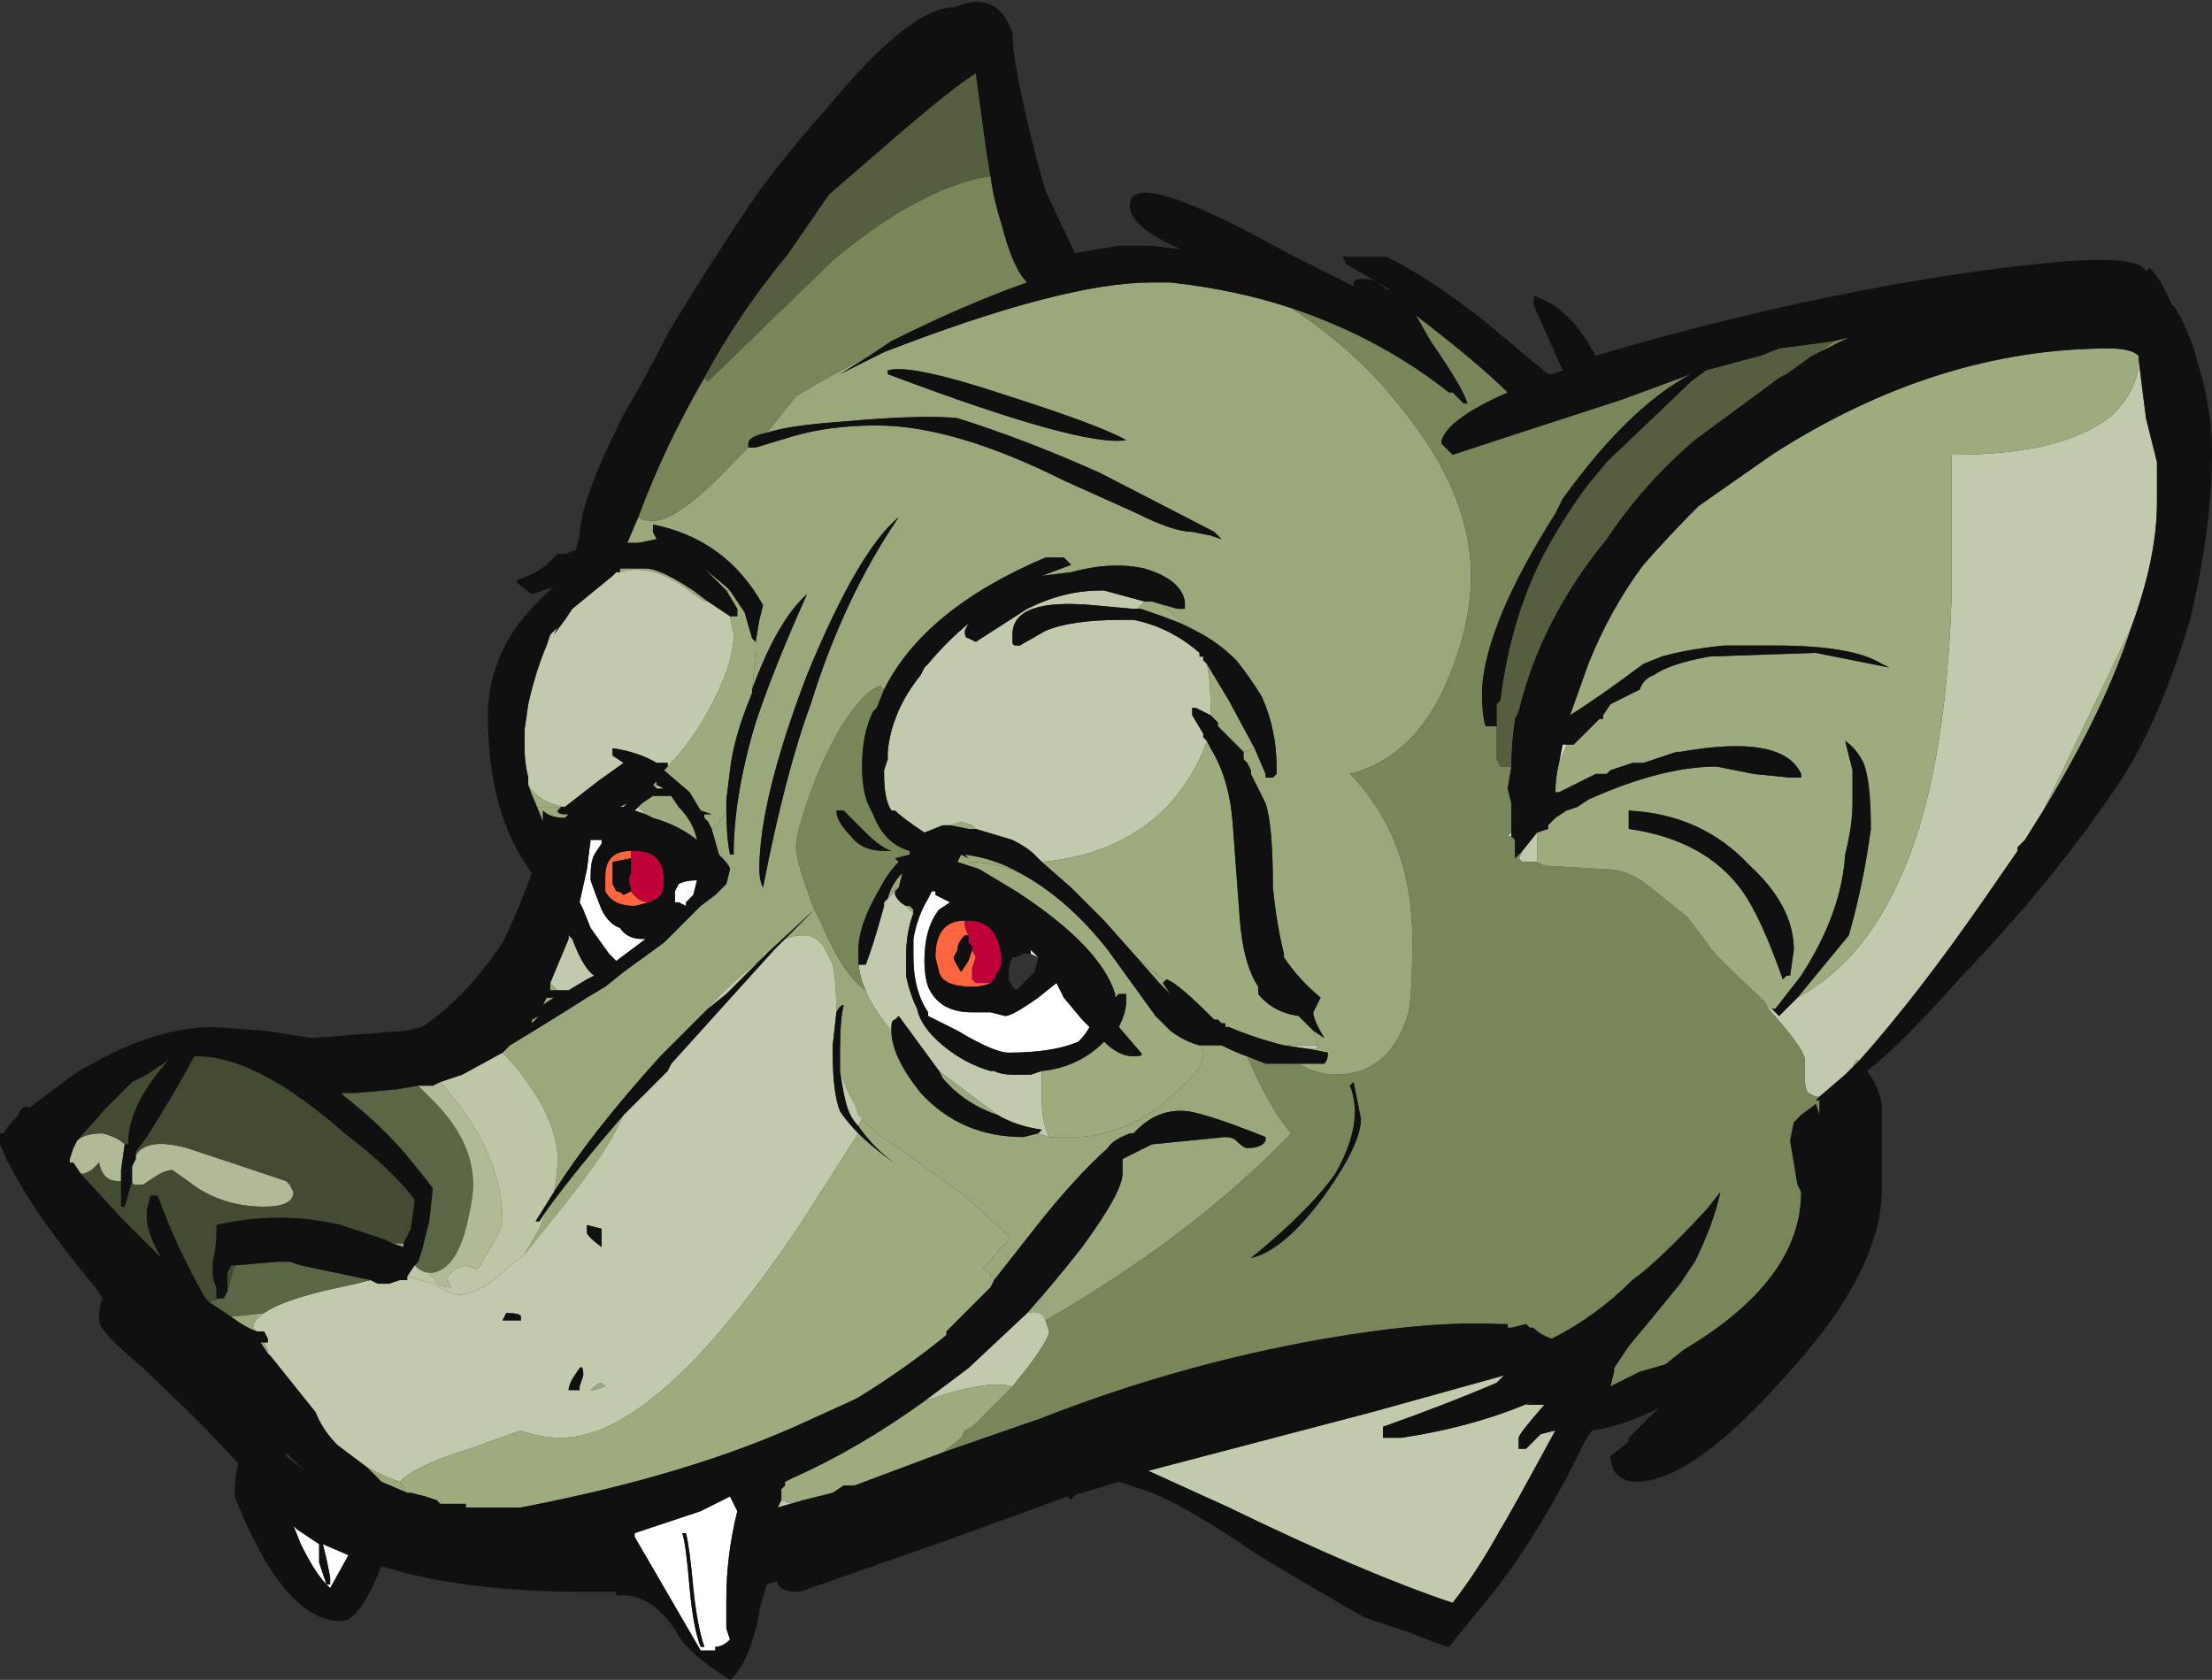 <?xml version="1.0" encoding="UTF-8" standalone="no"?>
<svg xmlns:ffdec="https://www.free-decompiler.com/flash" xmlns:xlink="http://www.w3.org/1999/xlink" ffdec:objectType="shape" height="22.9px" width="30.15px" xmlns="http://www.w3.org/2000/svg">
  <rect width="100%" height="100%" fill="#333333" stroke="none"/>
  <g transform="matrix(1.0, 0.0, 0.0, 1.0, -1.9, 23.15)">
    <path d="M13.75 -18.3 L13.35 -18.05 13.95 -18.35 Q16.4 -19.3 17.6 -19.3 L17.85 -19.3 Q18.75 -19.2 19.5 -18.95 20.35 -18.4 20.95 -17.65 21.95 -16.45 21.95 -15.3 21.95 -14.55 21.55 -13.7 21.1 -12.8 20.3 -12.6 20.55 -12.35 20.75 -12.0 21.15 -11.3 21.15 -10.35 21.15 -9.6 21.1 -9.35 20.85 -8.5 20.1 -8.5 19.85 -8.5 19.6 -8.65 L19.95 -8.65 Q20.0 -8.7 20.0 -8.8 L19.75 -8.85 19.85 -8.85 19.85 -8.9 19.85 -8.95 19.8 -9.1 19.95 -9.0 Q19.8 -9.25 19.8 -9.35 L19.9 -9.55 Q19.6 -9.8 19.4 -10.1 L19.4 -10.15 Q19.3 -10.55 19.25 -11.05 19.25 -11.9 19.15 -12.2 L18.95 -12.6 18.95 -12.65 18.9 -12.75 18.85 -12.8 18.85 -12.9 19.0 -12.95 19.15 -12.6 19.15 -12.55 19.25 -12.55 19.3 -12.6 19.3 -12.7 Q19.3 -13.2 19.1 -13.65 18.95 -13.9 18.75 -14.15 18.5 -14.4 18.2 -14.55 L18.05 -14.65 17.75 -14.9 17.6 -14.95 17.95 -14.85 18.05 -14.85 18.05 -14.95 Q18.0 -15.25 17.5 -15.4 17.05 -15.5 16.5 -15.35 L16.1 -15.3 16.5 -15.45 16.4 -15.55 16.15 -15.55 Q14.5 -14.85 13.95 -13.75 L13.9 -13.8 Q13.7 -13.75 13.4 -13.3 13.15 -12.9 12.95 -12.35 12.75 -11.8 12.75 -11.6 12.75 -11.4 13.0 -10.75 L12.35 -10.15 12.35 -10.2 12.25 -10.05 Q11.85 -9.75 11.5 -9.35 L10.9 -8.75 Q9.95 -7.7 9.45 -6.9 9.5 -7.15 9.5 -7.35 9.5 -7.7 9.25 -8.15 9.0 -8.55 8.75 -8.8 L8.85 -8.9 Q9.35 -9.2 9.9 -9.55 L10.15 -9.7 10.4 -9.9 10.95 -10.3 11.45 -10.8 11.65 -10.95 11.8 -11.1 11.85 -11.3 Q11.85 -11.35 11.7 -11.5 L11.6 -11.85 Q11.7 -11.9 11.8 -12.1 11.8 -11.75 11.85 -11.5 L11.9 -11.5 Q11.9 -12.3 12.2 -13.3 12.45 -14.05 12.9 -15.05 12.5 -14.7 12.15 -13.75 L12.15 -13.7 12.2 -14.3 12.2 -14.4 12.25 -14.7 12.3 -14.9 Q11.8 -15.8 10.8 -16.0 L10.8 -15.9 10.85 -15.8 10.6 -15.75 10.45 -15.75 10.6 -16.1 Q10.65 -16.05 10.8 -16.05 11.15 -16.05 11.9 -16.85 L12.1 -17.05 12.2 -17.05 12.7 -17.2 Q13.2 -17.35 13.85 -17.35 14.9 -17.35 16.4 -16.6 L17.4 -16.15 Q17.9 -15.9 18.15 -15.9 L18.4 -15.85 18.55 -15.8 18.45 -15.9 16.9 -16.7 Q15.9 -17.15 14.95 -17.45 14.45 -17.5 13.35 -17.4 12.65 -17.35 12.35 -17.25 L12.75 -17.75 Q13.25 -18.05 13.75 -18.3 M30.95 -14.6 Q30.6 -13.5 29.75 -12.1 L30.95 -14.6 M27.25 -8.7 L27.15 -8.6 27.2 -8.7 27.25 -8.7 M15.9 -5.25 Q16.3 -5.7 16.65 -6.15 17.2 -6.9 17.2 -7.15 L17.2 -7.35 17.6 -7.55 18.6 -7.65 Q18.7 -7.65 18.75 -7.6 18.85 -7.5 18.9 -7.5 19.1 -7.5 19.15 -7.6 L19.15 -7.65 Q18.4 -7.95 18.1 -8.0 17.7 -8.05 17.4 -7.75 L17.35 -7.7 17.3 -7.7 Q17.05 -7.6 17.0 -7.5 16.55 -7.1 16.0 -6.4 L15.45 -5.7 15.45 -5.75 15.4 -5.75 15.4 -5.8 15.3 -5.85 15.55 -6.15 Q15.65 -6.2 15.65 -6.3 L15.05 -6.85 14.15 -7.5 Q13.8 -7.7 13.6 -7.95 L13.55 -8.1 Q13.45 -8.25 13.35 -8.55 L13.35 -8.85 Q13.35 -9.25 13.4 -9.45 13.35 -9.45 13.3 -9.35 13.3 -9.75 13.25 -10.0 L13.15 -10.2 Q13.0 -10.5 12.6 -10.35 L13.0 -10.75 13.1 -10.55 Q13.4 -9.85 13.7 -9.65 13.8 -9.4 14.05 -9.1 14.05 -8.75 14.45 -8.25 15.0 -7.65 15.85 -7.65 L16.05 -7.7 16.2 -7.65 16.55 -7.65 Q17.15 -7.65 17.75 -8.1 L17.8 -8.15 Q18.1 -8.4 18.25 -8.6 L18.3 -8.75 18.3 -8.8 18.25 -8.9 18.55 -8.9 Q18.75 -8.8 18.9 -8.75 19.2 -8.05 19.5 -7.7 18.15 -6.3 16.15 -5.15 16.1 -5.3 15.9 -5.25 M7.45 -2.8 L7.1 -2.95 6.9 -3.15 7.1 -3.05 Q7.2 -3.0 7.35 -2.95 L7.45 -2.8 M5.55 -4.7 L5.45 -4.85 5.55 -4.85 5.5 -4.85 5.55 -4.75 5.55 -4.7 M5.4 -5.0 Q5.25 -5.05 5.05 -5.2 L5.5 -5.25 Q5.35 -5.15 5.35 -5.05 L5.4 -5.0 M3.9 -6.6 L3.9 -6.55 3.9 -6.6 M3.65 -6.45 L3.6 -6.5 3.65 -6.45 M7.4 -6.2 L7.4 -6.15 7.25 -6.2 7.4 -6.2 M6.6 -8.2 L6.55 -8.25 6.6 -8.2 M9.55 -12.15 L9.5 -12.1 Q9.5 -12.05 9.6 -12.05 L9.65 -12.05 9.6 -12.0 Q9.4 -12.0 9.3 -12.1 L9.3 -11.95 9.2 -12.2 9.2 -12.15 9.55 -12.15 M10.35 -15.35 L10.35 -15.4 10.7 -15.4 Q10.9 -15.4 11.35 -15.1 L11.55 -14.95 11.5 -14.95 11.15 -15.2 11.05 -15.25 Q10.7 -15.45 10.35 -15.35 M11.8 -15.1 L11.5 -15.4 11.8 -15.15 11.85 -15.1 11.8 -15.1 M14.0 -18.1 L14.0 -18.05 Q16.65 -17.05 17.25 -17.15 16.9 -17.35 15.65 -17.75 14.3 -18.2 14.0 -18.1 M14.85 -11.9 L15.0 -11.95 15.15 -11.9 15.2 -11.85 15.1 -11.85 14.85 -11.9 M14.0 -10.9 Q14.05 -11.1 14.2 -11.25 L14.15 -11.05 14.1 -11.05 14.1 -11.0 14.0 -10.9 M15.25 -11.3 L14.95 -11.4 15.0 -11.5 15.1 -11.45 15.05 -11.5 Q15.45 -11.45 15.8 -11.25 15.45 -11.4 15.1 -11.4 L15.25 -11.3 M17.8 -9.8 L17.75 -9.75 17.85 -9.6 17.7 -9.75 17.35 -10.15 17.45 -10.05 17.75 -9.8 17.8 -9.8 M10.85 -12.4 L10.8 -12.45 10.85 -12.5 10.85 -12.45 10.85 -12.4 M10.1 -11.65 L10.1 -11.7 10.1 -11.65 M10.7 -10.35 L10.7 -10.35 M9.35 -6.65 Q9.75 -7.2 10.4 -7.95 L10.3 -7.75 Q10.1 -7.35 9.45 -6.55 L9.05 -6.05 9.25 -6.4 9.35 -6.65 M9.4 -9.75 L9.45 -9.7 9.5 -9.65 9.4 -9.65 9.45 -9.7 9.4 -9.65 9.4 -9.75 M9.15 -9.25 L9.25 -9.3 9.15 -9.2 9.15 -9.25 M9.3 -9.45 L9.35 -9.55 9.45 -9.55 9.3 -9.45 M9.95 -4.2 Q10.05 -4.3 10.1 -4.3 L10.15 -4.25 10.0 -4.2 9.95 -4.2 M12.25 -11.3 Q12.25 -11.15 12.3 -11.05 12.6 -12.6 12.95 -13.55 13.4 -15.0 14.15 -16.1 13.6 -15.65 12.9 -13.95 12.25 -12.25 12.25 -11.3 M14.7 -8.55 L15.5 -7.95 Q15.05 -8.1 14.75 -8.45 L14.7 -8.55" fill="#9aa87b" fill-rule="evenodd" stroke="none"/>
    <path d="M10.7 -10.35 L10.3 -10.05 10.2 -10.15 9.95 -10.5 9.85 -10.75 9.8 -10.85 9.9 -11.3 9.95 -11.7 10.1 -11.7 10.1 -11.65 10.0 -11.5 Q9.95 -11.4 9.95 -11.2 L9.95 -11.15 Q10.0 -11.0 10.1 -10.75 10.2 -10.55 10.35 -10.5 10.45 -10.35 10.65 -10.35 L10.7 -10.35 M11.1 -11.0 L11.15 -11.1 Q11.25 -11.15 11.4 -11.15 L11.35 -10.95 11.25 -10.85 11.25 -10.8 11.15 -10.85 11.1 -10.85 11.1 -11.0 M11.25 -2.25 L11.2 -2.25 Q11.25 -2.1 11.3 -1.5 11.35 -0.95 11.45 -0.7 L11.5 -0.7 Q11.4 -1.0 11.35 -1.5 11.3 -2.05 11.25 -2.25 M10.55 -2.25 L11.45 -2.55 11.85 -2.75 11.95 -2.55 Q11.8 -1.95 11.8 -1.35 L11.8 -0.95 11.85 -0.8 Q11.75 -0.7 11.65 -0.7 L11.65 -0.65 11.45 -0.65 10.55 -2.2 10.55 -2.25 M6.35 -1.9 L6.3 -2.1 6.65 -1.95 6.4 -1.5 6.35 -1.55 6.4 -1.55 6.4 -1.65 6.35 -1.9 M6.25 -2.1 L6.25 -1.85 6.35 -1.55 Q6.2 -1.7 6.0 -2.1 L5.9 -2.35 5.95 -2.3 6.25 -2.1 M14.65 -11.0 L14.65 -10.95 14.85 -10.85 14.7 -10.75 Q14.5 -10.5 14.5 -10.05 14.5 -9.85 14.55 -9.7 14.7 -9.35 15.15 -9.35 L15.4 -9.35 15.6 -9.3 Q15.7 -9.3 16.05 -9.55 L16.3 -9.75 16.4 -9.55 16.65 -9.25 16.75 -9.15 Q16.7 -9.05 16.6 -8.95 16.25 -8.8 15.65 -8.8 15.45 -8.8 14.95 -9.1 L14.55 -9.3 14.55 -9.35 Q14.35 -9.65 14.35 -10.1 L14.35 -10.35 Q14.4 -10.65 14.55 -10.9 L14.6 -11.0 14.65 -11.0 M15.95 -10.15 L15.95 -10.2 16.05 -10.1 15.95 -10.15" fill="#ffffff" fill-rule="evenodd" stroke="none"/>
    <path d="M22.65 -11.55 L22.85 -11.8 22.85 -11.75 Q22.85 -11.55 22.85 -11.4 L22.65 -11.4 22.6 -11.45 22.65 -11.55 M31.05 -18.25 L31.15 -17.45 31.3 -16.85 31.3 -16.3 Q31.3 -15.55 30.95 -14.6 L29.75 -12.1 29.5 -11.7 29.4 -11.6 29.4 -11.55 28.95 -10.9 Q28.05 -9.6 27.25 -8.7 L27.2 -8.7 27.15 -8.6 27.05 -8.5 26.7 -8.2 26.65 -8.2 26.55 -8.25 Q26.5 -8.3 26.5 -8.45 L26.5 -8.7 Q26.5 -8.85 26.0 -9.4 L26.1 -9.4 26.05 -9.4 26.15 -9.3 26.4 -9.55 Q27.7 -10.25 28.2 -12.4 28.45 -13.5 28.5 -15.0 L28.5 -16.95 Q30.05 -16.95 30.7 -17.5 31.0 -17.8 31.05 -18.15 L31.05 -18.25 M12.85 -2.7 L12.5 -2.6 12.55 -2.7 12.7 -2.65 12.8 -2.7 12.85 -2.7 M14.5 -4.05 L15.1 -4.5 15.9 -5.25 Q16.1 -5.3 16.15 -5.15 L16.2 -5.0 Q16.2 -4.9 15.9 -4.5 L15.7 -4.25 Q15.35 -4.35 14.5 -4.05 M15.45 -5.7 L15.4 -5.6 15.4 -5.65 15.45 -5.7 15.45 -5.75 15.45 -5.7 M6.9 -3.15 L6.5 -3.45 Q6.3 -3.65 6.2 -3.9 L5.6 -4.65 5.55 -4.7 5.55 -4.75 5.5 -4.85 5.55 -4.85 5.55 -4.9 5.5 -5.0 5.4 -5.0 5.35 -5.05 Q5.35 -5.15 5.5 -5.25 5.7 -5.4 6.3 -5.55 L6.75 -5.65 6.95 -5.7 7.05 -5.65 7.2 -5.65 7.35 -5.7 7.45 -5.7 7.45 -5.75 7.8 -5.65 Q8.05 -5.5 8.15 -5.5 8.4 -5.5 8.75 -5.8 L8.8 -5.85 9.05 -6.05 9.45 -6.55 Q10.1 -7.35 10.3 -7.75 L10.4 -7.95 11.0 -8.55 11.05 -8.65 12.45 -10.2 12.6 -10.35 Q13.0 -10.5 13.15 -10.2 L13.25 -10.0 Q13.3 -9.75 13.3 -9.35 L13.25 -8.9 13.25 -8.8 Q13.25 -8.25 13.35 -8.0 13.45 -7.85 13.6 -7.7 L12.8 -6.45 Q10.85 -3.55 9.55 -3.55 9.25 -3.55 9.0 -3.65 L8.3 -3.4 Q7.65 -3.2 7.4 -3.0 L7.35 -2.95 Q7.2 -3.0 7.1 -3.05 L6.9 -3.15 M11.0 -12.7 L11.0 -12.75 10.85 -12.75 Q10.6 -12.9 10.25 -12.95 L10.25 -12.85 10.4 -12.75 10.05 -12.5 9.6 -12.15 Q9.25 -12.2 9.1 -12.45 L9.1 -12.55 Q9.05 -12.75 9.05 -12.95 L9.05 -13.2 9.1 -13.55 Q9.2 -14.0 9.35 -14.35 L9.4 -14.5 9.5 -14.6 9.45 -14.5 9.6 -14.7 9.7 -14.85 10.25 -15.3 10.3 -15.35 10.35 -15.35 Q10.7 -15.45 11.05 -15.25 L11.15 -15.2 11.5 -14.95 11.55 -14.95 11.85 -14.75 11.9 -14.5 Q11.9 -14.0 11.4 -13.2 11.2 -12.9 11.0 -12.7 M14.85 -11.9 L14.75 -11.9 14.5 -11.8 Q14.2 -12.0 14.1 -12.1 L14.05 -12.1 Q13.95 -12.25 13.95 -12.6 L13.95 -12.65 14.0 -12.8 14.0 -12.9 Q14.05 -13.45 14.45 -13.95 L14.5 -14.05 14.55 -14.1 Q14.8 -14.4 15.1 -14.65 L15.05 -14.55 Q15.05 -14.45 15.1 -14.45 L15.2 -14.4 15.9 -14.85 Q16.4 -15.1 16.9 -15.1 L16.95 -15.1 17.5 -14.95 17.4 -14.85 17.35 -14.85 16.8 -14.9 Q15.7 -15.0 15.7 -14.5 L15.7 -14.4 Q15.7 -14.35 15.75 -14.35 L15.8 -14.35 16.15 -14.55 Q16.5 -14.7 17.2 -14.7 L17.35 -14.7 Q17.85 -14.6 18.25 -14.25 L18.25 -14.2 18.3 -14.2 18.3 -14.15 18.35 -14.1 Q18.4 -13.85 18.4 -13.55 L18.4 -13.4 18.2 -13.5 18.15 -13.5 18.15 -13.4 18.3 -13.15 18.3 -13.1 18.35 -13.05 Q18.2 -12.6 17.85 -12.2 17.2 -11.5 16.1 -11.4 L16.0 -11.5 Q15.9 -11.6 15.7 -11.7 L15.2 -11.85 15.15 -11.9 15.0 -11.95 14.85 -11.9 M13.6 -10.1 L13.6 -10.0 13.7 -10.0 Q13.8 -10.25 13.95 -10.8 L13.95 -10.85 14.0 -10.9 14.1 -11.0 14.1 -10.95 Q14.15 -10.85 14.25 -10.8 L14.35 -10.7 Q14.25 -10.45 14.25 -10.1 L14.25 -9.85 Q14.3 -9.6 14.4 -9.4 14.45 -9.15 14.75 -8.9 15.05 -8.65 15.4 -8.55 L15.45 -8.55 Q15.55 -8.5 15.7 -8.5 L15.95 -8.5 16.1 -8.55 16.1 -8.15 Q16.1 -7.85 16.2 -7.65 L16.05 -7.7 16.1 -7.75 Q15.75 -7.8 15.5 -7.95 L14.7 -8.55 14.15 -9.3 14.1 -9.25 Q14.05 -9.25 14.05 -9.15 L14.05 -9.1 Q13.8 -9.4 13.7 -9.65 13.6 -9.85 13.6 -10.1 L13.6 -10.1 M19.75 -8.85 L19.4 -8.9 19.85 -8.9 19.85 -8.85 19.75 -8.85 M19.4 -10.15 L19.4 -10.1 19.4 -10.15 M10.85 -12.4 L10.85 -12.45 10.95 -12.4 10.85 -12.4 M10.6 -12.15 L10.7 -12.05 10.55 -12.1 10.6 -12.15 M11.4 -11.7 L11.4 -11.7 M10.4 -12.15 L10.35 -12.15 10.45 -12.2 10.4 -12.15 M12.35 -10.15 L11.8 -9.6 11.55 -9.4 11.5 -9.35 Q11.85 -9.75 12.25 -10.05 L12.35 -10.2 12.35 -10.15 M9.4 -9.75 L9.65 -10.35 9.65 -10.4 9.7 -10.35 Q9.85 -9.95 10.0 -9.85 L9.9 -9.8 9.65 -9.65 9.5 -9.65 9.45 -9.7 9.4 -9.75 M9.45 -9.7 L9.45 -9.7 M9.9 -6.45 L9.9 -6.35 Q9.9 -6.3 10.1 -6.15 L10.1 -6.4 9.9 -6.45 M9.8 -4.2 L9.8 -4.25 9.85 -4.4 Q9.85 -4.55 9.8 -4.5 L9.7 -4.35 Q9.65 -4.25 9.65 -4.2 L9.8 -4.2 M8.75 -5.15 L9.0 -5.15 9.0 -5.2 Q9.0 -5.25 8.8 -5.25 L8.75 -5.15 M9.95 -4.2 L10.0 -4.2 10.15 -4.25 10.1 -4.3 Q10.05 -4.3 9.95 -4.2 M13.35 -8.55 Q13.45 -8.25 13.55 -8.1 L13.6 -7.95 13.65 -7.9 13.6 -7.8 Q13.5 -7.9 13.45 -8.05 13.4 -8.2 13.35 -8.55 M20.75 -3.55 L21.0 -3.55 Q22.0 -3.7 22.8 -4.05 L22.7 -4.0 22.95 -4.0 Q22.6 -3.6 22.6 -3.55 22.6 -3.45 22.6 -3.4 L22.7 -3.4 22.9 -3.6 23.1 -3.65 Q22.45 -2.45 22.35 -2.3 22.05 -1.75 21.7 -1.3 20.5 -1.7 18.65 -2.6 L17.55 -3.1 20.6 -3.9 22.4 -4.4 22.3 -4.3 Q21.6 -4.0 20.75 -3.7 L20.75 -3.55" fill="#c2caae" fill-rule="evenodd" stroke="none"/>
    <path d="M5.05 -5.2 L4.75 -5.4 4.9 -5.45 4.95 -5.45 5.0 -5.55 5.1 -5.9 5.7 -5.95 5.85 -5.95 6.0 -5.9 6.95 -5.7 6.75 -5.65 6.3 -5.55 Q5.7 -5.4 5.5 -5.25 L5.05 -5.2 M7.55 -5.9 L7.6 -5.95 7.65 -6.1 Q7.7 -6.3 7.75 -6.5 L7.8 -6.95 Q7.65 -7.15 7.4 -7.45 7.05 -7.85 6.6 -8.2 L6.55 -8.25 6.75 -8.25 7.3 -8.3 7.6 -8.35 7.8 -8.15 Q8.35 -7.6 8.35 -7.0 8.35 -6.8 8.25 -6.4 8.1 -5.85 7.8 -5.8 L7.75 -5.8 Q7.65 -5.8 7.55 -5.9" fill="#5b6644" fill-rule="evenodd" stroke="none"/>
    <path d="M3.0 -7.15 L2.9 -7.3 2.85 -7.3 Q2.85 -7.4 2.9 -7.5 L2.95 -7.6 Q3.05 -7.7 3.3 -7.7 3.5 -7.65 3.6 -7.55 L3.55 -7.2 3.55 -7.05 3.5 -7.05 Q3.3 -7.05 3.25 -7.3 L3.15 -7.2 3.05 -7.15 3.0 -7.15 M3.7 -7.05 L3.7 -7.25 3.75 -7.35 3.75 -7.4 Q3.9 -7.65 4.45 -7.5 4.9 -7.35 5.8 -7.05 L5.85 -7.0 5.9 -6.9 Q5.9 -6.7 5.5 -6.7 5.0 -6.7 4.6 -6.95 L4.25 -7.2 Q4.15 -7.2 4.0 -7.1 L3.85 -7.0 3.75 -7.0 Q3.7 -7.0 3.7 -7.05 M7.6 -8.35 L7.8 -8.35 7.9 -8.4 8.15 -8.1 Q8.75 -7.3 8.75 -6.5 8.75 -6.4 8.5 -6.0 L8.45 -5.9 8.4 -5.85 8.25 -5.9 8.1 -5.85 8.0 -5.75 8.0 -5.7 8.05 -5.6 Q7.85 -5.6 7.8 -5.75 7.75 -5.75 7.75 -5.8 L7.8 -5.8 Q8.1 -5.85 8.25 -6.4 8.35 -6.8 8.35 -7.0 8.35 -7.6 7.8 -8.15 L7.6 -8.35" fill="#b0ba96" fill-rule="evenodd" stroke="none"/>
    <path d="M7.45 -5.75 L7.55 -5.9 Q7.65 -5.8 7.75 -5.8 7.75 -5.75 7.8 -5.75 7.85 -5.6 8.05 -5.6 L8.0 -5.7 8.0 -5.75 8.1 -5.85 8.25 -5.9 8.4 -5.85 8.45 -5.9 8.5 -6.0 Q8.75 -6.4 8.75 -6.5 8.75 -7.3 8.15 -8.1 L7.9 -8.4 8.2 -8.5 8.75 -8.8 Q9.0 -8.55 9.25 -8.15 9.5 -7.7 9.5 -7.35 9.5 -7.15 9.45 -6.9 L9.2 -6.5 9.25 -6.5 9.35 -6.65 9.25 -6.4 9.05 -6.05 8.8 -5.85 8.75 -5.8 Q8.4 -5.5 8.15 -5.5 8.05 -5.5 7.8 -5.65 L7.45 -5.75" fill="#bec6a8" fill-rule="evenodd" stroke="none"/>
    <path d="M4.75 -5.4 L4.7 -5.45 Q4.3 -6.15 4.05 -6.85 L3.95 -6.85 3.9 -6.65 3.9 -6.6 3.9 -6.55 Q3.9 -6.35 4.1 -6.0 L3.65 -6.45 3.6 -6.5 3.55 -6.55 3.0 -7.15 3.05 -7.15 3.15 -7.2 3.25 -7.3 Q3.3 -7.05 3.5 -7.05 L3.55 -7.05 3.55 -6.7 3.6 -6.7 3.7 -7.05 Q3.7 -7.0 3.75 -7.0 L3.85 -7.0 4.0 -7.1 Q4.15 -7.2 4.25 -7.2 L4.6 -6.95 Q5.0 -6.7 5.5 -6.7 5.9 -6.7 5.9 -6.9 L5.85 -7.0 5.8 -7.05 Q4.9 -7.35 4.45 -7.5 3.9 -7.65 3.75 -7.4 L3.75 -7.45 3.9 -7.65 Q4.25 -8.2 4.55 -8.75 L4.6 -8.75 Q5.4 -8.75 6.6 -7.7 7.25 -7.2 7.55 -6.8 L7.55 -6.75 7.5 -6.4 7.4 -6.2 7.25 -6.2 7.15 -6.25 6.55 -6.45 Q5.7 -6.65 4.85 -6.45 L4.85 -6.35 Q4.85 -6.15 4.8 -5.95 L4.8 -5.8 Q4.8 -5.7 4.85 -5.6 L4.85 -5.45 4.9 -5.45 4.75 -5.4 M2.85 -7.3 L2.85 -7.35 2.9 -7.5 Q2.85 -7.4 2.85 -7.3 M2.95 -7.6 L3.35 -8.05 3.7 -8.4 3.9 -8.5 Q4.05 -8.6 4.2 -8.7 3.7 -8.15 3.65 -7.65 L3.65 -7.55 3.6 -7.55 Q3.5 -7.65 3.3 -7.7 3.05 -7.7 2.95 -7.6 M5.0 -5.55 L5.0 -5.8 5.05 -5.9 5.1 -5.9 5.0 -5.55" fill="#434b32" fill-rule="evenodd" stroke="none"/>
    <path d="M10.75 -10.85 L10.55 -10.8 Q10.25 -10.8 10.15 -11.0 10.15 -11.05 10.15 -11.2 10.15 -11.55 10.5 -11.55 L10.5 -11.45 10.25 -11.4 10.25 -11.1 10.3 -11.0 Q10.35 -11.0 10.4 -10.95 L10.5 -11.0 Q10.6 -10.85 10.75 -10.85 M15.4 -9.75 Q15.3 -9.7 15.15 -9.7 14.75 -9.7 14.7 -9.9 L14.65 -10.1 Q14.65 -10.6 15.05 -10.6 L15.05 -10.55 Q15.05 -10.5 15.1 -10.4 L15.05 -10.4 Q14.95 -10.3 14.95 -10.2 L14.9 -10.1 Q14.9 -10.05 15.0 -9.9 L15.1 -10.05 15.15 -10.2 15.2 -10.1 15.15 -9.95 Q15.15 -9.85 15.15 -9.8 L15.2 -9.75 15.4 -9.75" fill="#ff6640" fill-rule="evenodd" stroke="none"/>
    <path d="M10.5 -11.55 L10.55 -11.55 Q10.95 -11.55 10.95 -11.15 10.95 -10.95 10.85 -10.9 L10.75 -10.85 Q10.6 -10.85 10.5 -11.0 L10.5 -11.05 Q10.45 -11.15 10.5 -11.25 L10.5 -11.45 10.5 -11.55 M15.05 -10.6 L15.1 -10.6 Q15.5 -10.6 15.55 -10.1 L15.55 -10.0 15.45 -9.8 15.4 -9.75 15.2 -9.75 15.15 -9.8 Q15.15 -9.85 15.15 -9.95 L15.2 -10.1 15.15 -10.2 15.15 -10.25 15.1 -10.3 15.1 -10.4 Q15.05 -10.5 15.05 -10.55 L15.05 -10.6" fill="#bf0039" fill-rule="evenodd" stroke="none"/>
    <path d="M22.5 -11.8 L22.5 -11.75 22.45 -11.75 22.5 -11.8 M23.15 -12.75 L23.2 -13.0 23.3 -13.0 23.25 -13.0 23.15 -12.75" fill="#e4e4d1" fill-rule="evenodd" stroke="none"/>
    <path d="M11.5 -18.0 L11.55 -17.95 13.25 -19.6 Q14.45 -20.6 15.4 -20.75 15.45 -20.4 15.55 -20.1 15.7 -19.5 15.9 -19.3 15.05 -19.0 14.05 -18.5 L13.75 -18.3 Q13.25 -18.05 12.75 -17.75 L12.35 -17.25 Q12.1 -17.2 12.1 -17.1 L12.1 -17.05 11.9 -16.85 Q11.15 -16.05 10.8 -16.05 10.65 -16.05 10.6 -16.1 10.95 -17.05 11.5 -18.0 M19.5 -18.95 Q20.7 -18.55 21.65 -17.8 L21.7 -17.8 21.85 -17.65 21.9 -17.65 Q21.85 -17.85 21.4 -18.5 L21.2 -18.85 Q22.05 -18.2 22.45 -17.8 21.65 -17.45 21.55 -17.15 L21.55 -17.1 21.7 -16.95 Q22.15 -17.1 24.0 -17.7 L24.95 -18.05 Q24.1 -17.6 23.2 -16.35 L23.1 -16.15 Q22.15 -14.65 22.1 -13.75 L22.1 -13.7 Q22.1 -13.4 22.15 -13.25 L22.3 -13.25 22.3 -13.55 22.3 -12.8 22.35 -12.7 22.5 -12.7 22.45 -12.4 22.5 -12.2 22.5 -11.8 22.45 -11.75 22.5 -11.75 22.55 -11.7 22.55 -11.45 22.65 -11.55 22.6 -11.45 22.65 -11.4 22.85 -11.4 22.95 -11.35 23.8 -11.3 Q24.1 -11.3 24.4 -11.05 L24.9 -10.65 25.2 -10.25 Q25.25 -10.15 25.95 -9.5 L26.0 -9.4 Q26.5 -8.85 26.5 -8.7 L26.5 -8.45 Q26.5 -8.3 26.55 -8.25 L26.65 -8.2 26.7 -8.2 26.65 -8.15 26.7 -8.15 26.7 -7.95 26.65 -8.1 26.45 -7.95 26.35 -7.85 26.3 -7.6 26.4 -7.0 26.45 -6.9 Q26.45 -5.7 24.85 -4.75 L24.6 -4.55 24.25 -4.45 23.85 -4.25 23.9 -4.45 23.9 -4.5 24.1 -4.8 24.35 -5.1 24.8 -5.65 25.0 -5.95 Q25.25 -6.45 25.35 -6.9 L25.15 -6.65 Q24.5 -5.95 24.15 -5.7 23.65 -5.2 23.05 -4.9 22.9 -4.95 22.8 -5.05 L22.75 -5.05 22.7 -5.1 22.5 -5.05 22.45 -5.05 22.45 -5.1 22.35 -5.1 Q21.4 -5.15 19.95 -4.9 17.95 -4.55 16.05 -3.8 L15.9 -3.75 14.75 -3.35 15.0 -3.55 15.05 -3.65 15.15 -3.7 15.7 -4.25 15.9 -4.5 Q16.2 -4.9 16.2 -5.0 L16.15 -5.15 Q18.15 -6.3 19.5 -7.7 19.2 -8.05 18.9 -8.75 L19.15 -8.65 19.6 -8.65 Q19.85 -8.5 20.1 -8.5 20.85 -8.5 21.1 -9.35 21.15 -9.6 21.15 -10.35 21.15 -11.3 20.75 -12.0 20.55 -12.35 20.3 -12.6 21.1 -12.8 21.55 -13.7 21.95 -14.55 21.95 -15.3 21.95 -16.45 20.95 -17.65 20.35 -18.4 19.5 -18.95 M26.9 -18.5 L27.1 -18.55 26.6 -18.3 26.7 -18.35 26.9 -18.5 M13.95 -13.75 L13.85 -13.5 13.8 -13.45 Q13.65 -13.15 13.65 -12.7 13.65 -12.35 13.75 -12.15 L13.8 -12.05 Q13.95 -11.65 14.3 -11.55 L14.3 -11.5 14.1 -11.45 14.15 -11.4 Q14.0 -11.25 13.9 -11.05 13.6 -10.55 13.6 -10.2 L13.6 -10.1 13.6 -10.1 Q13.6 -9.85 13.7 -9.65 13.4 -9.85 13.1 -10.55 L13.0 -10.75 13.0 -10.75 Q12.75 -11.4 12.75 -11.6 12.75 -11.8 12.95 -12.35 13.15 -12.9 13.4 -13.3 13.7 -13.75 13.9 -13.8 L13.95 -13.75 M18.85 -12.8 L18.9 -12.75 18.85 -12.8 M20.45 -7.9 L20.35 -8.4 20.3 -8.35 Q20.5 -7.85 20.1 -7.15 19.75 -6.65 18.95 -6.0 19.4 -6.1 19.95 -6.85 20.45 -7.55 20.45 -7.9 M13.95 -11.55 L14.05 -11.55 Q13.9 -11.6 13.7 -11.8 L13.4 -12.1 13.3 -12.1 Q13.3 -11.95 13.5 -11.75 13.65 -11.55 13.95 -11.55" fill="#788659" fill-rule="evenodd" stroke="none"/>
    <path d="M22.85 -11.8 L23.0 -11.85 23.0 -11.9 23.1 -12.0 23.25 -12.1 23.4 -12.15 23.55 -12.25 Q24.55 -12.7 25.3 -12.7 L25.8 -12.6 26.3 -12.55 26.45 -12.55 26.45 -12.6 Q26.2 -13.15 24.8 -12.9 L24.75 -12.9 24.3 -12.75 24.15 -12.75 23.85 -12.65 23.8 -12.6 23.65 -12.6 23.15 -12.35 23.1 -12.35 Q23.1 -12.55 23.15 -12.75 L23.25 -13.0 23.3 -13.0 23.35 -13.0 23.7 -13.35 23.75 -13.35 23.75 -13.4 23.85 -13.55 Q24.05 -13.65 24.25 -13.75 24.3 -13.9 24.45 -13.95 24.65 -14.1 25.2 -14.2 L26.65 -14.25 27.65 -14.05 27.55 -14.1 Q27.15 -14.35 26.1 -14.35 L25.4 -14.35 Q24.9 -14.3 24.55 -14.2 L24.3 -14.1 Q23.7 -13.65 23.3 -13.4 L23.55 -14.1 Q23.85 -14.85 24.3 -15.45 24.65 -15.85 25.05 -16.25 L26.05 -16.95 Q28.3 -18.4 30.65 -18.4 30.95 -18.4 31.05 -18.3 L31.05 -18.25 31.05 -18.15 Q31.0 -17.8 30.7 -17.5 30.05 -16.95 28.5 -16.95 L28.5 -15.0 Q28.45 -13.5 28.2 -12.4 27.7 -10.25 26.4 -9.55 L27.1 -10.4 Q27.3 -11.1 27.4 -11.85 27.4 -12.5 27.3 -12.75 27.2 -12.95 27.05 -13.05 L27.15 -12.65 27.15 -12.2 Q27.15 -11.9 27.05 -11.5 27.0 -10.7 26.45 -9.85 L26.1 -9.4 26.0 -9.4 25.95 -9.5 Q25.25 -10.15 25.2 -10.25 L24.9 -10.65 24.4 -11.05 Q24.1 -11.3 23.8 -11.3 L22.95 -11.35 22.85 -11.4 Q22.85 -11.55 22.85 -11.75 L22.85 -11.8 M14.75 -3.35 L13.55 -2.9 13.4 -2.9 13.25 -2.8 12.85 -2.7 12.8 -2.7 12.7 -2.65 12.55 -2.7 12.55 -2.85 12.6 -2.9 12.6 -2.95 12.7 -3.0 Q13.6 -3.4 14.5 -4.05 15.35 -4.35 15.7 -4.25 L15.15 -3.7 15.05 -3.65 15.0 -3.55 14.75 -3.35 M15.4 -5.6 L14.8 -5.0 14.8 -4.95 Q14.25 -4.5 13.6 -4.1 L13.5 -4.05 12.95 -3.8 Q11.35 -3.05 9.0 -2.6 L8.25 -2.6 8.25 -2.65 7.9 -2.65 7.85 -2.7 7.7 -2.75 7.5 -2.8 7.45 -2.8 7.35 -2.95 7.4 -3.0 Q7.65 -3.2 8.3 -3.4 L9.0 -3.65 Q9.25 -3.55 9.55 -3.55 10.85 -3.55 12.8 -6.45 L13.6 -7.7 Q13.8 -7.5 14.15 -7.25 13.8 -7.5 13.6 -7.8 L13.65 -7.9 13.6 -7.95 Q13.8 -7.7 14.15 -7.5 L15.05 -6.85 15.65 -6.3 Q15.65 -6.2 15.55 -6.15 L15.3 -5.85 15.4 -5.8 15.4 -5.75 15.45 -5.75 15.45 -5.7 15.4 -5.65 15.4 -5.6 M11.6 -11.85 L11.55 -11.95 11.5 -12.0 11.5 -12.05 11.6 -12.05 11.45 -12.1 11.3 -12.35 10.95 -12.65 11.0 -12.7 Q11.2 -12.9 11.4 -13.2 11.9 -14.0 11.9 -14.5 L11.85 -14.75 Q12.0 -14.75 11.95 -14.75 L11.95 -14.85 11.8 -15.1 11.85 -15.1 12.05 -14.8 12.15 -14.45 12.2 -14.4 12.2 -14.3 12.15 -13.7 Q11.9 -13.1 11.85 -12.65 L11.8 -12.25 11.8 -12.1 Q11.7 -11.9 11.6 -11.85 M9.6 -12.15 L9.55 -12.15 9.2 -12.15 9.2 -12.2 Q9.15 -12.3 9.1 -12.45 9.25 -12.2 9.6 -12.15 M16.1 -11.4 Q17.2 -11.5 17.85 -12.2 18.2 -12.6 18.35 -13.05 L18.4 -12.95 Q18.65 -12.55 18.7 -11.95 L18.8 -10.6 Q18.85 -10.0 19.05 -9.7 L19.05 -9.6 Q19.25 -9.35 19.6 -9.3 L19.8 -9.1 19.85 -8.95 19.85 -8.9 19.4 -8.9 Q19.0 -9.0 18.65 -9.15 L18.6 -9.15 18.6 -9.2 18.55 -9.2 18.5 -9.25 18.45 -9.25 18.4 -9.3 Q17.95 -9.75 17.8 -9.8 L17.75 -9.8 17.45 -10.05 17.35 -10.15 16.95 -10.6 16.5 -11.05 16.1 -11.4 M18.4 -13.4 L18.4 -13.55 Q18.4 -13.85 18.35 -14.1 L18.65 -13.6 19.0 -12.95 18.85 -12.9 18.5 -13.25 18.5 -13.3 18.4 -13.4 M17.4 -14.85 L17.5 -14.95 17.6 -14.95 17.75 -14.9 18.05 -14.65 18.2 -14.55 18.0 -14.65 Q17.75 -14.75 17.45 -14.85 L17.4 -14.85 M14.15 -11.05 L14.1 -11.0 14.1 -10.95 14.1 -11.0 14.1 -11.05 14.15 -11.05 M14.25 -10.8 L14.3 -10.8 14.35 -10.75 14.35 -10.7 14.25 -10.8 M16.1 -8.55 Q16.6 -8.6 16.95 -8.95 17.15 -8.75 17.35 -8.75 17.5 -8.75 17.45 -8.8 L17.15 -9.15 Q17.25 -9.35 17.25 -9.5 L17.25 -9.6 17.15 -9.6 17.1 -9.55 17.1 -9.6 Q16.9 -10.25 15.75 -11.0 L15.25 -11.3 15.1 -11.4 Q15.45 -11.4 15.8 -11.25 16.45 -10.9 17.0 -10.2 L17.65 -9.3 17.85 -9.1 Q18.05 -8.95 18.25 -8.9 L18.3 -8.8 18.3 -8.75 18.25 -8.6 Q18.1 -8.4 17.8 -8.15 L17.75 -8.1 Q17.15 -7.65 16.55 -7.65 L16.2 -7.65 Q16.1 -7.85 16.1 -8.15 L16.1 -8.55 M10.6 -12.15 L10.65 -12.2 10.8 -12.3 11.05 -12.3 11.15 -12.15 Q11.35 -11.95 11.4 -11.7 11.15 -11.9 10.8 -12.0 L10.7 -12.05 10.6 -12.15 M24.1 -12.1 L24.1 -11.85 Q25.15 -11.7 25.65 -11.0 25.9 -10.65 26.2 -9.8 L26.25 -9.85 26.3 -9.85 26.35 -10.2 Q26.35 -10.8 25.75 -11.35 25.1 -12.05 24.1 -12.1" fill="#9eab7e" fill-rule="evenodd" stroke="none"/>
    <path d="M11.5 -18.0 Q11.95 -18.85 12.65 -19.7 L13.2 -20.5 14.3 -21.45 Q14.95 -22.0 15.2 -22.15 L15.35 -21.05 15.4 -20.75 Q14.45 -20.6 13.25 -19.6 L11.55 -17.95 11.5 -18.0 M22.3 -13.55 L22.35 -13.6 Q22.5 -14.8 23.0 -15.7 23.25 -16.15 23.55 -16.55 L23.8 -16.85 23.85 -16.9 24.95 -17.95 25.15 -18.1 25.7 -18.25 25.9 -18.3 26.15 -18.4 26.9 -18.5 26.7 -18.35 26.6 -18.3 26.25 -18.05 26.15 -18.0 25.95 -17.85 25.0 -17.15 Q24.3 -16.55 23.8 -15.8 22.9 -14.7 22.6 -13.45 L22.55 -13.35 Q22.5 -13.0 22.5 -12.7 L22.35 -12.7 22.3 -12.8 22.3 -13.55" fill="#555f3f" fill-rule="evenodd" stroke="none"/>
    <path d="M15.7 -22.7 Q15.7 -22.25 16.05 -20.9 L16.15 -20.55 16.55 -19.7 17.15 -19.8 17.6 -19.8 18.0 -19.75 Q17.3 -20.05 17.3 -20.35 17.3 -20.9 19.45 -19.7 L20.35 -19.25 20.35 -19.3 Q20.35 -19.35 20.5 -19.35 20.65 -19.35 20.8 -19.2 L20.85 -19.2 20.25 -19.55 20.2 -19.65 20.8 -19.65 Q21.4 -19.35 22.1 -18.8 L23.0 -18.05 23.05 -18.05 23.2 -18.1 22.8 -19.0 Q22.8 -19.15 22.85 -19.1 23.3 -18.95 23.65 -18.3 24.8 -18.65 26.35 -19.0 28.2 -19.4 29.65 -19.55 31.05 -19.7 31.15 -19.45 L31.2 -19.5 Q31.35 -19.35 31.5 -19.0 L31.55 -18.95 Q31.7 -18.7 31.8 -18.4 L31.9 -18.05 Q32.05 -17.5 32.05 -17.0 32.05 -15.95 31.75 -14.7 31.35 -13.35 30.8 -12.5 29.9 -11.15 28.6 -9.8 27.85 -8.95 27.35 -8.55 27.5 -8.35 27.55 -8.1 L27.55 -6.95 Q27.55 -5.8 26.2 -4.35 24.95 -2.95 24.2 -2.95 24.0 -2.95 23.9 -3.1 23.85 -3.2 23.85 -3.3 L24.1 -3.5 24.1 -3.55 24.5 -3.95 Q24.0 -3.7 23.6 -3.65 L23.5 -3.5 Q23.05 -2.55 22.45 -1.7 L22.3 -1.5 21.65 -0.7 Q21.6 -0.7 21.1 -0.9 L20.5 -1.1 Q20.05 -1.35 19.05 -1.95 18.1 -2.6 17.6 -2.8 L17.15 -2.95 16.65 -2.8 16.7 -2.8 Q16.55 -2.8 16.5 -2.7 L16.45 -2.75 14.8 -2.15 12.8 -1.45 Q12.55 -1.45 12.5 -1.55 L12.5 -1.6 12.35 -1.55 12.25 -1.2 12.25 -1.15 Q12.1 -0.45 11.85 -0.25 11.3 -0.6 11.15 -0.85 10.8 -1.45 10.3 -1.4 L10.3 -1.45 9.9 -1.45 Q8.2 -1.45 7.1 -1.8 6.8 -1.05 6.55 -1.05 6.0 -1.05 5.5 -1.9 5.25 -2.35 5.1 -2.75 5.1 -3.05 5.15 -3.2 L5.1 -3.25 Q4.7 -3.7 3.85 -4.5 3.25 -5.0 3.25 -5.15 3.25 -5.35 3.3 -5.45 L3.2 -5.6 Q2.2 -6.8 1.9 -7.55 L1.9 -7.7 1.95 -7.7 Q2.0 -7.8 2.15 -7.95 2.2 -8.1 2.3 -8.05 L2.9 -8.5 Q3.95 -9.15 4.8 -9.15 L5.5 -9.1 6.15 -9.0 7.45 -9.1 7.65 -9.15 Q8.25 -9.55 8.75 -10.3 8.95 -10.7 9.15 -11.25 8.55 -12.05 8.55 -13.4 8.55 -14.0 8.9 -14.55 9.15 -14.9 9.5 -15.2 L9.45 -15.15 9.15 -15.05 8.95 -15.2 8.95 -15.25 Q9.15 -15.3 9.35 -15.45 L9.5 -15.6 9.6 -15.6 9.75 -15.65 9.8 -15.85 Q9.8 -16.3 10.4 -17.5 10.7 -18.0 11.0 -18.6 11.6 -19.6 12.25 -20.55 12.7 -21.15 13.15 -21.65 14.3 -23.05 14.9 -23.05 15.5 -23.3 15.7 -22.7 M15.4 -20.75 L15.35 -21.05 15.2 -22.15 Q14.95 -22.0 14.3 -21.45 L13.2 -20.5 12.65 -19.7 Q11.95 -18.85 11.5 -18.0 10.95 -17.05 10.6 -16.1 L10.45 -15.75 10.6 -15.75 10.85 -15.8 10.8 -15.9 10.8 -16.0 Q11.8 -15.8 12.3 -14.9 L12.25 -14.7 12.2 -14.4 12.15 -14.45 12.05 -14.8 11.85 -15.1 11.8 -15.15 11.5 -15.4 11.8 -15.1 11.95 -14.85 11.95 -14.75 Q12.0 -14.75 11.85 -14.75 L11.55 -14.95 11.35 -15.1 Q10.9 -15.4 10.7 -15.4 L10.35 -15.4 10.35 -15.35 10.3 -15.35 10.25 -15.3 9.7 -14.85 9.6 -14.7 9.45 -14.5 9.5 -14.6 9.4 -14.5 9.35 -14.35 Q9.2 -14.0 9.1 -13.55 L9.05 -13.2 9.05 -12.95 Q9.05 -12.75 9.1 -12.55 L9.1 -12.45 Q9.15 -12.3 9.2 -12.2 L9.3 -11.95 9.3 -12.1 Q9.4 -12.0 9.6 -12.0 L9.65 -12.05 9.6 -12.05 Q9.5 -12.05 9.5 -12.1 L9.55 -12.15 9.6 -12.15 10.05 -12.5 10.4 -12.75 10.25 -12.85 10.25 -12.95 Q10.6 -12.9 10.85 -12.75 L11.0 -12.75 11.0 -12.7 10.95 -12.65 11.3 -12.35 11.45 -12.1 11.6 -12.05 11.5 -12.05 11.5 -12.0 11.55 -11.95 11.6 -11.85 11.7 -11.5 Q11.85 -11.35 11.85 -11.3 L11.8 -11.1 11.65 -10.95 11.45 -10.8 10.95 -10.3 10.4 -9.9 10.15 -9.7 9.9 -9.55 Q9.35 -9.2 8.85 -8.9 L8.75 -8.8 8.2 -8.5 7.9 -8.4 7.8 -8.35 7.6 -8.35 7.3 -8.3 6.75 -8.25 6.55 -8.25 6.6 -8.2 Q7.05 -7.85 7.4 -7.45 7.65 -7.15 7.8 -6.95 L7.75 -6.5 Q7.7 -6.3 7.65 -6.1 L7.6 -5.95 7.55 -5.9 7.45 -5.75 7.45 -5.7 7.35 -5.7 7.2 -5.65 7.05 -5.65 6.95 -5.7 6.0 -5.9 5.85 -5.95 5.7 -5.95 5.1 -5.9 5.05 -5.9 5.0 -5.8 5.0 -5.55 4.95 -5.45 4.9 -5.45 4.85 -5.45 4.85 -5.6 Q4.8 -5.7 4.8 -5.8 L4.8 -5.95 Q4.85 -6.15 4.85 -6.35 L4.85 -6.45 Q5.7 -6.65 6.55 -6.45 L7.15 -6.25 7.25 -6.2 7.4 -6.15 7.4 -6.2 7.5 -6.4 7.55 -6.75 7.55 -6.8 Q7.25 -7.2 6.6 -7.7 5.4 -8.75 4.6 -8.75 L4.55 -8.75 Q4.25 -8.2 3.9 -7.65 L3.75 -7.45 3.75 -7.4 3.75 -7.35 3.7 -7.25 3.7 -7.05 3.6 -6.7 3.55 -6.7 3.55 -7.05 3.55 -7.2 3.6 -7.55 3.65 -7.55 3.65 -7.65 Q3.7 -8.15 4.2 -8.7 4.05 -8.6 3.9 -8.5 L3.7 -8.4 3.35 -8.05 2.95 -7.6 2.9 -7.5 2.85 -7.35 2.85 -7.3 2.9 -7.3 3.0 -7.15 3.55 -6.55 3.6 -6.5 3.65 -6.45 4.1 -6.0 Q3.9 -6.35 3.9 -6.55 L3.9 -6.6 3.9 -6.65 3.95 -6.85 4.05 -6.85 Q4.3 -6.15 4.7 -5.45 L4.75 -5.4 5.05 -5.2 Q5.25 -5.05 5.4 -5.0 L5.5 -5.0 5.55 -4.9 5.55 -4.85 5.45 -4.85 5.55 -4.7 5.6 -4.65 6.2 -3.9 Q6.3 -3.65 6.5 -3.45 L6.9 -3.15 7.1 -2.95 7.45 -2.8 7.5 -2.8 7.7 -2.75 7.85 -2.7 7.9 -2.65 8.25 -2.65 8.25 -2.6 9.0 -2.6 Q11.35 -3.05 12.95 -3.8 L13.5 -4.05 13.6 -4.1 Q14.25 -4.5 14.8 -4.95 L14.8 -5.0 15.4 -5.6 15.45 -5.7 16.0 -6.4 Q16.55 -7.1 17.0 -7.5 17.05 -7.6 17.3 -7.7 L17.35 -7.7 17.4 -7.75 Q17.7 -8.05 18.1 -8.0 18.4 -7.95 19.15 -7.65 L19.15 -7.6 Q19.1 -7.5 18.9 -7.5 18.85 -7.5 18.75 -7.6 18.7 -7.65 18.6 -7.65 L17.6 -7.55 17.2 -7.35 17.2 -7.15 Q17.2 -6.9 16.65 -6.15 16.3 -5.7 15.9 -5.25 L15.1 -4.5 14.5 -4.05 Q13.6 -3.4 12.7 -3.0 L12.6 -2.95 12.6 -2.9 12.55 -2.85 12.55 -2.7 12.5 -2.6 12.85 -2.7 13.25 -2.8 13.4 -2.9 13.55 -2.9 14.75 -3.35 15.9 -3.75 16.05 -3.8 Q17.95 -4.55 19.95 -4.9 21.4 -5.15 22.35 -5.1 L22.45 -5.1 22.45 -5.05 22.5 -5.05 22.7 -5.1 22.75 -5.05 22.8 -5.05 Q22.9 -4.95 23.05 -4.9 23.65 -5.2 24.15 -5.7 24.5 -5.95 25.15 -6.65 L25.35 -6.9 Q25.25 -6.45 25.0 -5.95 L24.8 -5.65 24.35 -5.1 24.1 -4.8 23.9 -4.5 23.9 -4.45 23.85 -4.25 24.25 -4.45 24.6 -4.55 24.85 -4.75 Q26.45 -5.7 26.45 -6.9 L26.4 -7.0 26.3 -7.6 26.35 -7.85 26.45 -7.95 26.65 -8.1 26.7 -7.95 26.7 -8.15 26.65 -8.15 26.7 -8.2 27.05 -8.5 27.15 -8.6 27.25 -8.7 Q28.05 -9.6 28.95 -10.9 L29.4 -11.55 29.4 -11.6 29.5 -11.7 29.75 -12.1 Q30.6 -13.5 30.95 -14.6 31.3 -15.55 31.3 -16.3 L31.3 -16.85 31.15 -17.45 31.05 -18.25 31.05 -18.3 Q30.95 -18.4 30.65 -18.4 28.3 -18.4 26.05 -16.95 L25.05 -16.25 Q24.65 -15.85 24.3 -15.45 23.85 -14.85 23.55 -14.1 L23.3 -13.4 Q23.7 -13.65 24.3 -14.1 L24.55 -14.2 Q24.9 -14.3 25.4 -14.35 L26.1 -14.35 Q27.15 -14.35 27.55 -14.1 L27.65 -14.05 26.65 -14.25 25.2 -14.2 Q24.65 -14.1 24.45 -13.95 24.3 -13.9 24.25 -13.75 24.05 -13.65 23.85 -13.55 L23.75 -13.4 23.75 -13.35 23.7 -13.35 23.35 -13.0 23.3 -13.0 23.2 -13.0 23.15 -12.75 Q23.1 -12.55 23.1 -12.35 L23.15 -12.35 23.65 -12.6 23.8 -12.6 23.85 -12.65 24.15 -12.75 24.3 -12.75 24.75 -12.9 24.8 -12.9 Q26.2 -13.15 26.45 -12.6 L26.45 -12.55 26.3 -12.55 25.8 -12.6 25.3 -12.7 Q24.55 -12.7 23.55 -12.25 L23.4 -12.15 23.25 -12.1 23.1 -12.0 23.0 -11.9 23.0 -11.85 22.85 -11.8 22.65 -11.55 22.55 -11.45 22.55 -11.7 22.5 -11.75 22.5 -11.8 22.5 -12.2 22.45 -12.4 22.5 -12.7 Q22.5 -13.0 22.55 -13.35 L22.6 -13.45 Q22.9 -14.7 23.8 -15.8 24.3 -16.55 25.0 -17.15 L25.95 -17.85 26.15 -18.0 26.25 -18.05 26.6 -18.3 27.1 -18.55 26.9 -18.5 26.15 -18.4 25.9 -18.3 25.7 -18.25 25.15 -18.1 24.95 -17.95 23.85 -16.9 23.8 -16.85 23.55 -16.55 Q23.25 -16.15 23.0 -15.7 22.5 -14.8 22.35 -13.6 L22.3 -13.55 22.3 -13.25 22.15 -13.25 Q22.1 -13.4 22.1 -13.7 L22.1 -13.75 Q22.15 -14.65 23.1 -16.15 L23.2 -16.35 Q24.1 -17.6 24.95 -18.05 L24.0 -17.7 Q22.15 -17.1 21.7 -16.95 L21.55 -17.1 21.55 -17.15 Q21.65 -17.45 22.45 -17.8 22.05 -18.2 21.2 -18.85 L21.4 -18.5 Q21.85 -17.85 21.9 -17.65 L21.85 -17.65 21.7 -17.8 21.65 -17.8 Q20.7 -18.55 19.5 -18.95 18.75 -19.2 17.85 -19.3 L17.6 -19.3 Q16.4 -19.3 13.95 -18.35 L13.35 -18.05 13.75 -18.3 14.05 -18.5 Q15.05 -19.0 15.9 -19.3 15.7 -19.5 15.55 -20.1 15.45 -20.4 15.4 -20.75 M12.35 -17.25 Q12.65 -17.35 13.35 -17.4 14.45 -17.5 14.95 -17.45 15.9 -17.15 16.9 -16.7 L18.45 -15.9 18.55 -15.8 18.4 -15.85 18.15 -15.9 Q17.9 -15.9 17.4 -16.15 L16.4 -16.6 Q14.9 -17.35 13.85 -17.35 13.2 -17.35 12.7 -17.2 L12.2 -17.05 12.1 -17.05 12.1 -17.1 Q12.1 -17.2 12.35 -17.25 M14.0 -18.1 Q14.3 -18.2 15.65 -17.75 16.9 -17.35 17.25 -17.15 16.65 -17.05 14.0 -18.05 L14.0 -18.1 M12.15 -13.7 L12.15 -13.75 Q12.5 -14.7 12.9 -15.05 12.45 -14.05 12.2 -13.3 11.9 -12.3 11.9 -11.5 L11.85 -11.5 Q11.8 -11.75 11.8 -12.1 L11.8 -12.25 11.85 -12.65 Q11.9 -13.1 12.15 -13.7 M17.5 -14.95 L16.95 -15.1 16.9 -15.1 Q16.4 -15.1 15.9 -14.85 L15.2 -14.4 15.1 -14.45 Q15.05 -14.45 15.05 -14.55 L15.1 -14.65 Q14.8 -14.4 14.55 -14.1 L14.5 -14.05 14.45 -13.95 Q14.05 -13.45 14.0 -12.9 L14.0 -12.8 13.95 -12.65 13.95 -12.6 Q13.95 -12.25 14.05 -12.1 L14.1 -12.1 Q14.2 -12.0 14.5 -11.8 L14.75 -11.9 14.85 -11.9 15.1 -11.85 15.2 -11.85 15.7 -11.7 Q15.9 -11.6 16.0 -11.5 L16.1 -11.4 16.5 -11.05 16.95 -10.6 17.35 -10.15 17.7 -9.75 17.85 -9.6 17.75 -9.75 17.8 -9.8 Q17.95 -9.75 18.4 -9.3 L18.45 -9.25 18.5 -9.25 18.55 -9.2 18.6 -9.2 18.6 -9.15 18.65 -9.15 Q19.0 -9.0 19.4 -8.9 L19.75 -8.85 20.0 -8.8 Q20.0 -8.7 19.95 -8.65 L19.6 -8.65 19.15 -8.65 18.9 -8.75 Q18.75 -8.8 18.55 -8.9 L18.25 -8.9 Q18.05 -8.95 17.85 -9.1 L17.65 -9.3 17.0 -10.2 Q16.45 -10.9 15.8 -11.25 15.45 -11.45 15.05 -11.5 L15.1 -11.45 15.0 -11.5 14.95 -11.4 15.25 -11.3 15.75 -11.0 Q16.9 -10.25 17.1 -9.6 L17.1 -9.55 17.15 -9.6 17.25 -9.6 17.25 -9.5 Q17.25 -9.35 17.15 -9.15 L17.45 -8.8 Q17.5 -8.75 17.35 -8.75 17.15 -8.75 16.95 -8.95 16.6 -8.6 16.1 -8.55 L15.95 -8.5 15.7 -8.5 Q15.55 -8.5 15.45 -8.55 L15.4 -8.55 Q15.05 -8.65 14.75 -8.9 14.45 -9.15 14.4 -9.4 14.3 -9.6 14.25 -9.85 L14.25 -10.1 Q14.25 -10.45 14.35 -10.7 L14.35 -10.75 14.3 -10.8 14.25 -10.8 Q14.15 -10.85 14.1 -10.95 L14.1 -11.0 14.15 -11.05 14.2 -11.25 Q14.05 -11.1 14.0 -10.9 L13.95 -10.85 13.95 -10.8 Q13.8 -10.25 13.7 -10.0 L13.6 -10.0 13.6 -10.1 13.6 -10.2 Q13.6 -10.55 13.9 -11.05 14.0 -11.25 14.15 -11.4 L14.1 -11.45 14.3 -11.5 14.3 -11.55 Q13.95 -11.65 13.8 -12.05 L13.75 -12.15 Q13.65 -12.35 13.65 -12.7 13.65 -13.15 13.8 -13.45 L13.85 -13.5 13.95 -13.75 Q14.5 -14.85 16.15 -15.55 L16.4 -15.55 16.5 -15.45 16.1 -15.3 16.5 -15.35 Q17.05 -15.5 17.5 -15.4 18.0 -15.25 18.05 -14.95 L18.05 -14.85 17.95 -14.85 17.6 -14.95 17.5 -14.95 M18.35 -13.05 L18.3 -13.1 18.3 -13.15 18.15 -13.4 18.15 -13.5 18.2 -13.5 18.4 -13.4 18.5 -13.3 18.5 -13.25 18.85 -12.9 18.85 -12.8 18.9 -12.75 18.95 -12.65 18.95 -12.6 19.15 -12.2 Q19.25 -11.9 19.25 -11.05 19.3 -10.55 19.4 -10.15 L19.4 -10.1 Q19.6 -9.8 19.9 -9.55 L19.8 -9.35 Q19.8 -9.25 19.95 -9.0 L19.8 -9.1 19.6 -9.3 Q19.25 -9.35 19.05 -9.6 L19.05 -9.7 Q18.85 -10.0 18.8 -10.6 L18.7 -11.95 Q18.65 -12.55 18.4 -12.95 L18.35 -13.05 M18.35 -14.1 L18.3 -14.15 18.3 -14.2 18.25 -14.2 18.25 -14.25 Q17.85 -14.6 17.35 -14.7 L17.2 -14.7 Q16.5 -14.7 16.15 -14.55 L15.8 -14.35 15.75 -14.35 Q15.7 -14.35 15.7 -14.4 L15.7 -14.5 Q15.7 -15.0 16.8 -14.9 L17.35 -14.85 17.4 -14.85 17.45 -14.85 Q17.75 -14.75 18.0 -14.65 L18.2 -14.55 Q18.5 -14.4 18.75 -14.15 18.95 -13.9 19.1 -13.65 19.3 -13.2 19.3 -12.7 L19.3 -12.6 19.25 -12.55 19.15 -12.55 19.15 -12.6 19.0 -12.95 18.65 -13.6 18.35 -14.1 M10.85 -12.45 L10.85 -12.5 10.8 -12.45 10.85 -12.4 10.95 -12.4 10.85 -12.45 M10.1 -11.7 L9.95 -11.7 9.9 -11.3 9.8 -10.85 9.85 -10.75 9.95 -10.5 10.2 -10.15 10.3 -10.05 10.7 -10.35 10.65 -10.35 Q10.45 -10.35 10.35 -10.5 10.2 -10.55 10.1 -10.75 10.0 -11.0 9.95 -11.15 L9.95 -11.2 Q9.95 -11.4 10.0 -11.5 L10.1 -11.65 10.1 -11.7 M11.4 -11.7 Q11.35 -11.95 11.15 -12.15 L11.05 -12.3 10.8 -12.3 10.65 -12.2 10.6 -12.15 10.55 -12.1 10.7 -12.05 10.8 -12.0 Q11.15 -11.9 11.4 -11.7 L11.4 -11.7 M10.4 -12.15 L10.45 -12.2 10.35 -12.15 10.4 -12.15 M10.75 -10.85 L10.85 -10.9 Q10.95 -10.95 10.95 -11.15 10.95 -11.55 10.55 -11.55 L10.5 -11.55 Q10.15 -11.55 10.15 -11.2 10.15 -11.05 10.15 -11.0 10.25 -10.8 10.55 -10.8 L10.75 -10.85 M10.5 -11.45 L10.5 -11.25 Q10.45 -11.15 10.5 -11.05 L10.5 -11.0 10.4 -10.95 Q10.35 -11.0 10.3 -11.0 L10.25 -11.1 10.25 -11.4 10.5 -11.45 M11.1 -11.0 L11.1 -10.85 11.15 -10.85 11.25 -10.8 11.25 -10.85 11.35 -10.95 11.4 -11.15 Q11.25 -11.15 11.15 -11.1 L11.1 -11.0 M10.7 -10.35 L10.7 -10.35 M11.5 -9.35 L11.55 -9.4 11.8 -9.6 12.35 -10.15 13.0 -10.75 12.6 -10.35 12.45 -10.2 11.05 -8.65 11.0 -8.55 10.4 -7.95 Q9.75 -7.2 9.35 -6.65 L9.25 -6.5 9.2 -6.5 9.45 -6.9 Q9.95 -7.7 10.9 -8.75 L11.5 -9.35 M13.0 -10.75 L13.0 -10.75 M9.5 -9.65 L9.65 -9.65 9.9 -9.8 10.0 -9.85 Q9.85 -9.95 9.7 -10.35 L9.65 -10.4 9.65 -10.35 9.4 -9.75 9.4 -9.65 9.45 -9.7 9.45 -9.7 9.4 -9.65 9.5 -9.65 M9.3 -9.45 L9.45 -9.55 9.35 -9.55 9.3 -9.45 M9.15 -9.25 L9.15 -9.2 9.25 -9.3 9.15 -9.25 M9.9 -6.45 L10.1 -6.4 10.1 -6.15 Q9.9 -6.3 9.9 -6.35 L9.9 -6.45 M8.75 -5.15 L8.8 -5.25 Q9.0 -5.25 9.0 -5.2 L9.0 -5.15 8.75 -5.15 M9.8 -4.2 L9.65 -4.2 Q9.65 -4.25 9.7 -4.35 L9.8 -4.5 Q9.85 -4.55 9.85 -4.4 L9.8 -4.25 9.8 -4.2 M13.6 -7.7 Q13.45 -7.85 13.35 -8.0 13.25 -8.25 13.25 -8.8 L13.25 -8.9 13.3 -9.35 Q13.35 -9.45 13.4 -9.45 13.35 -9.25 13.35 -8.85 L13.35 -8.55 Q13.4 -8.2 13.45 -8.05 13.5 -7.9 13.6 -7.8 13.8 -7.5 14.15 -7.25 13.8 -7.5 13.6 -7.7 M5.8 -3.3 L5.8 -3.35 6.05 -3.1 5.8 -3.3 M6.25 -2.1 L5.95 -2.3 5.9 -2.35 6.0 -2.1 Q6.2 -1.7 6.35 -1.55 L6.25 -1.85 6.25 -2.1 M6.35 -1.9 L6.4 -1.65 6.4 -1.55 6.35 -1.55 6.4 -1.5 6.65 -1.95 6.3 -2.1 6.35 -1.9 M10.55 -2.25 L10.55 -2.2 11.45 -0.65 11.65 -0.65 11.65 -0.7 Q11.75 -0.7 11.85 -0.8 L11.8 -0.95 11.8 -1.35 Q11.8 -1.95 11.95 -2.55 L11.85 -2.75 11.45 -2.55 10.55 -2.25 M11.25 -2.25 Q11.3 -2.05 11.35 -1.5 11.4 -1.0 11.5 -0.7 L11.45 -0.7 Q11.35 -0.95 11.3 -1.5 11.25 -2.1 11.2 -2.25 L11.25 -2.25 M26.1 -9.4 L26.45 -9.85 Q27.0 -10.7 27.05 -11.5 27.15 -11.9 27.15 -12.2 L27.15 -12.65 27.05 -13.05 Q27.2 -12.95 27.3 -12.75 27.4 -12.5 27.4 -11.85 27.3 -11.1 27.1 -10.4 L26.4 -9.55 26.15 -9.3 26.05 -9.4 26.1 -9.4 M20.45 -7.9 Q20.45 -7.55 19.95 -6.85 19.4 -6.1 18.95 -6.0 19.75 -6.65 20.1 -7.15 20.5 -7.85 20.3 -8.35 L20.35 -8.4 20.45 -7.9 M14.65 -11.0 L14.6 -11.0 14.55 -10.9 Q14.4 -10.65 14.35 -10.35 L14.35 -10.1 Q14.35 -9.65 14.55 -9.35 L14.55 -9.3 14.95 -9.1 Q15.45 -8.8 15.65 -8.8 16.25 -8.8 16.6 -8.95 16.7 -9.05 16.75 -9.15 L16.65 -9.25 16.4 -9.55 16.3 -9.75 16.05 -9.55 Q15.7 -9.3 15.6 -9.3 L15.4 -9.35 15.15 -9.35 Q14.7 -9.35 14.55 -9.7 14.5 -9.85 14.5 -10.05 14.5 -10.5 14.7 -10.75 L14.85 -10.85 14.65 -10.95 14.65 -11.0 M15.4 -9.75 L15.45 -9.8 15.55 -10.0 15.55 -10.1 Q15.5 -10.6 15.1 -10.6 L15.05 -10.6 Q14.65 -10.6 14.65 -10.1 L14.7 -9.9 Q14.75 -9.7 15.15 -9.7 15.3 -9.7 15.4 -9.75 M15.1 -10.4 L15.1 -10.3 15.15 -10.25 15.15 -10.2 15.1 -10.05 15.0 -9.9 Q14.9 -10.05 14.9 -10.1 L14.95 -10.2 Q14.95 -10.3 15.05 -10.4 L15.1 -10.4 M12.25 -11.3 Q12.25 -12.25 12.9 -13.95 13.6 -15.65 14.15 -16.1 13.4 -15.0 12.95 -13.55 12.6 -12.6 12.3 -11.05 12.25 -11.15 12.25 -11.3 M13.95 -11.55 Q13.65 -11.55 13.5 -11.75 13.3 -11.95 13.3 -12.1 L13.4 -12.1 13.7 -11.8 Q13.9 -11.6 14.05 -11.55 L13.95 -11.55 M14.05 -9.1 L14.05 -9.15 Q14.05 -9.25 14.1 -9.25 L14.15 -9.3 14.7 -8.55 14.75 -8.45 Q15.05 -8.1 15.5 -7.95 15.75 -7.8 16.1 -7.75 L16.05 -7.7 15.85 -7.65 Q15.0 -7.65 14.45 -8.25 14.05 -8.75 14.05 -9.1 M16.05 -10.1 L15.95 -10.2 15.95 -10.15 15.85 -10.15 15.75 -10.1 15.7 -10.1 Q15.65 -10.0 15.65 -9.9 L15.65 -9.8 15.7 -9.7 15.75 -9.65 16.0 -9.9 16.05 -10.1 M16.1 -9.95 L16.1 -9.95 M12.0 -2.7 L12.0 -2.7 M20.75 -3.55 L20.75 -3.7 Q21.6 -4.0 22.3 -4.3 L22.4 -4.4 20.6 -3.9 17.55 -3.1 18.65 -2.6 Q20.5 -1.7 21.7 -1.3 22.05 -1.75 22.35 -2.3 22.45 -2.45 23.1 -3.65 L22.9 -3.6 22.7 -3.4 22.6 -3.4 Q22.6 -3.45 22.6 -3.55 22.6 -3.6 22.95 -4.0 L22.7 -4.0 22.8 -4.05 Q22.0 -3.7 21.0 -3.55 L20.75 -3.55 M30.85 -18.9 L30.85 -18.9 M24.1 -12.1 Q25.1 -12.05 25.75 -11.35 26.35 -10.8 26.35 -10.2 L26.3 -9.85 26.25 -9.85 26.2 -9.8 Q25.9 -10.65 25.65 -11.0 25.15 -11.7 24.1 -11.85 L24.1 -12.1" fill="#101010" fill-rule="evenodd" stroke="none"/>
  </g>
</svg>
